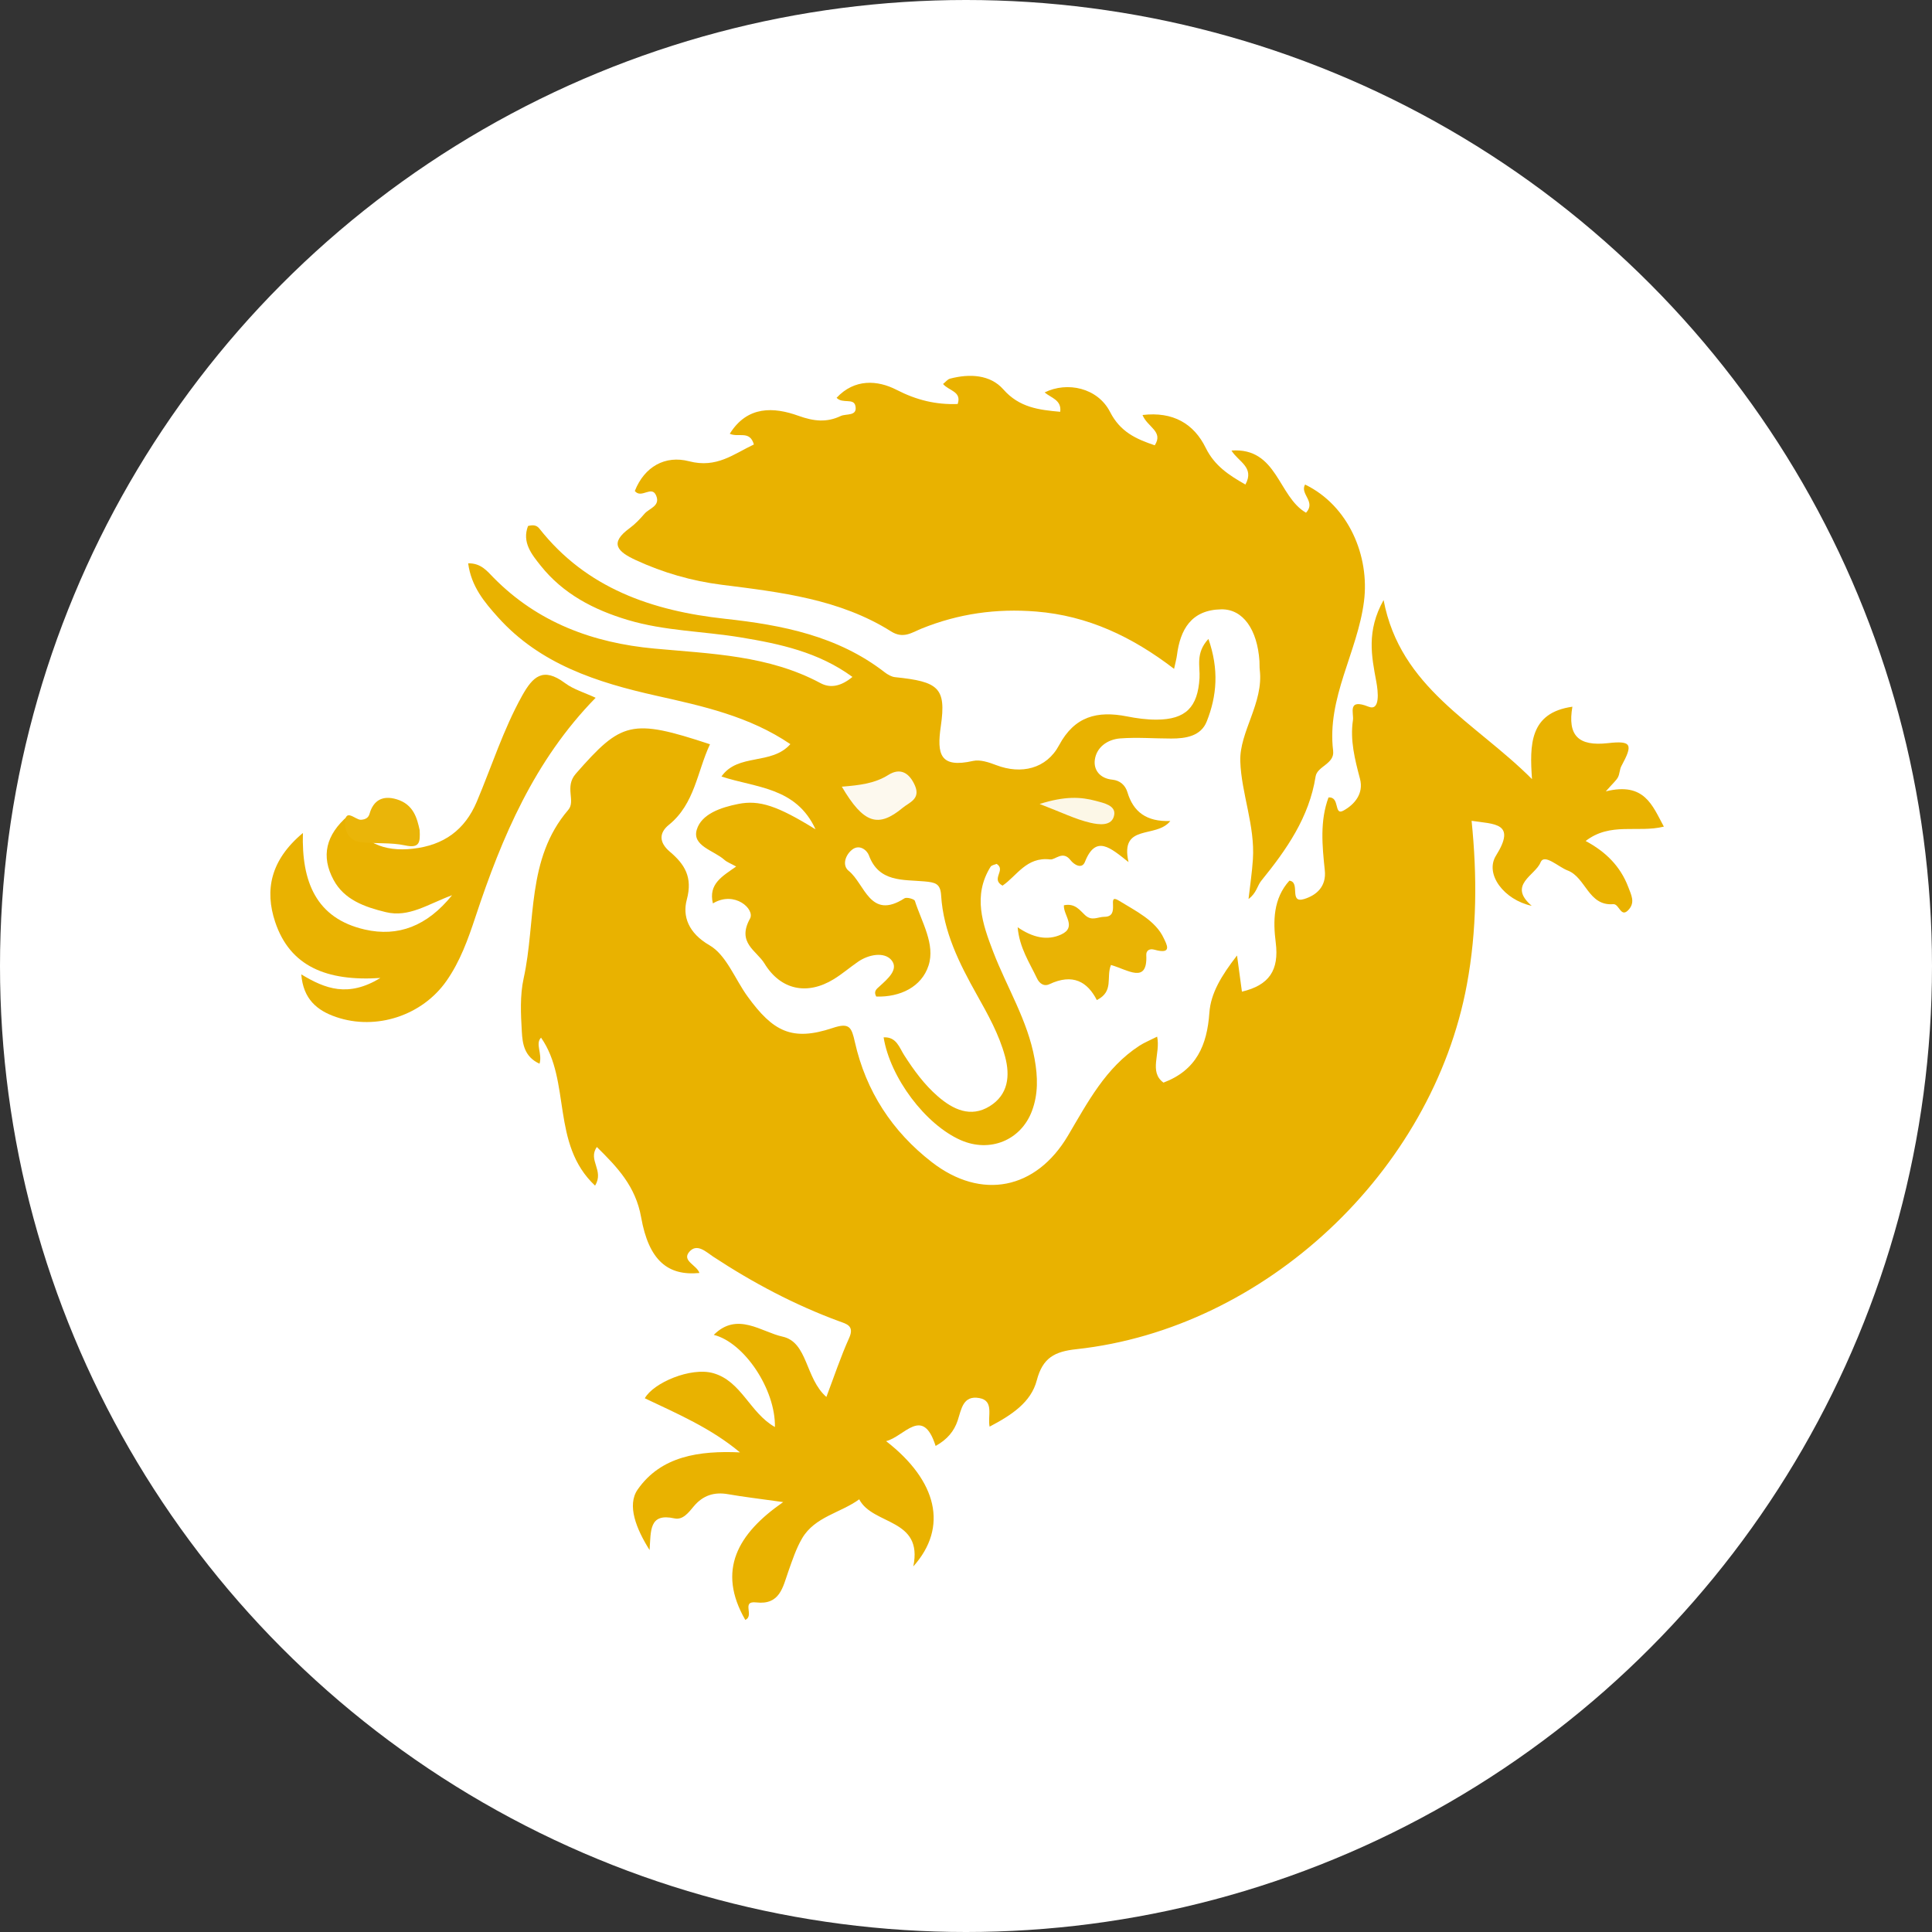 <?xml version="1.0" encoding="UTF-8"?>
<svg width="879px" height="879px" viewBox="0 0 879 879" version="1.1" xmlns="http://www.w3.org/2000/svg" xmlns:xlink="http://www.w3.org/1999/xlink">
    <rect x="0" y="0" width="879" height="879" fill="#333333" stroke="none"/>
    <!-- Generator: Sketch 50.2 (55047) - http://www.bohemiancoding.com/sketch -->
    <title>Group</title>
    <desc>Created with Sketch.</desc>
    <defs></defs>
    <g id="Page-1" stroke="none" stroke-width="1" fill="none" fill-rule="evenodd">
        <g id="画板-copy" transform="translate(-24, -24)">
            <g id="Group" transform="translate(24, 24)">
                <circle id="Oval-Copy" fill="#FFFFFF" cx="439.5" cy="439.5" r="439.5"></circle>
                <g id="Group-2" transform="translate(123, 171)">
                    <path d="M607.59,189.05 C625.2,184.686 628.783,195.483 634,205.092 C622.012,208.032 609.674,202.922 598.418,211.627 C607.5,216.477 614.215,223.068 617.82,232.598 C619.161,236.148 620.919,239.358 618.215,242.614 C614.418,247.193 613.798,240.127 610.959,240.365 C599.624,241.303 598.52,228.178 590.216,225.035 C585.968,223.441 579.591,217.132 577.878,221.406 C575.535,227.284 562.746,231.626 573.89,241.122 C561.327,238.443 552.369,226.697 557.642,218.263 C567.051,203.227 556.854,204.007 546.533,202.447 C549.091,227.68 548.944,252.303 544.392,276.903 C528.663,361.997 452.576,433.537 366.709,442.841 C356.884,443.904 351.408,446.685 348.704,457.006 C346.113,466.978 337.313,472.788 327.24,478.079 C326.249,473.286 329.415,466.311 322.587,465.078 C315.094,463.722 314.418,470.143 312.717,475.276 C311.117,480.103 307.985,483.924 302.678,486.863 C296.796,468.368 288.436,482.669 280.143,484.67 C303.41,502.725 308.525,523.809 292.526,541.671 C297.1,519.637 274.093,523.051 267.919,511.147 C259.412,517.354 247.705,519.027 241.914,528.93 C239.221,533.543 237.508,538.777 235.706,543.853 C233.148,551.1 231.852,559.285 221.07,558.052 C214.028,557.25 220.405,564.089 216.078,566 C203.132,543.537 212.473,526.85 233.328,512.402 C222.253,510.842 215.222,510.039 208.281,508.818 C201.893,507.688 196.778,509.372 192.62,514.358 C190.31,517.139 187.685,520.666 183.854,519.818 C172.215,517.252 173.173,525.437 172.542,534.232 C166.48,524.623 162.154,513.826 167.1,506.715 C177.77,491.397 195.212,488.966 213.656,489.792 C200.541,478.803 185.274,472.257 170.367,465.169 C174.311,458.092 191.279,450.902 201.431,453.728 C214.321,457.312 218.151,471.85 229.565,478.249 C229.869,461.031 215.526,439.755 201.746,436.329 C212.394,425.623 223.492,435.063 232.979,437.109 C244.596,439.619 243.266,456.079 252.978,464.57 C256.449,455.435 259.457,446.334 263.367,437.663 C265.845,432.146 262.015,431.321 258.939,430.19 C238.545,422.695 219.537,412.611 201.397,400.684 C198.366,398.694 194.164,394.477 190.66,398.479 C186.998,402.64 194.062,404.55 195.212,408.168 C180.868,409.558 172.193,402.504 168.7,382.855 C166.187,368.713 157.883,360.053 148.554,350.85 C144.306,356.831 152.024,361.5 147.732,368.419 C127.541,349.505 136.949,320.756 123.158,301.096 C120.398,303.922 123.845,308.264 122.471,312.955 C115.474,309.779 114.719,303.719 114.415,298.372 C113.941,290.311 113.525,281.889 115.248,274.099 C120.938,248.335 116.353,219.823 135.541,197.473 C139.056,193.369 133.659,187.06 139.022,180.956 C159.765,157.339 164.17,155.756 200.023,167.615 C194.175,180.04 193.127,194.714 181.33,204.267 C176.801,207.919 176.767,212.271 181.792,216.533 C188.395,222.118 192.26,228.008 189.477,238.284 C187.426,245.825 190.198,253.513 199.741,259.029 C207.493,263.495 211.38,274.495 217.182,282.454 C228.675,298.236 237.238,302.916 255.851,296.698 C263.524,294.132 264.426,296.371 265.936,303.075 C270.961,325.425 282.926,343.807 300.988,357.769 C323.499,375.179 348.355,370.273 362.912,345.65 C371.892,330.478 380.027,314.775 395.384,304.782 C397.559,303.369 400.026,302.385 403.463,300.644 C405.108,308.309 399.564,316.607 406.347,321.559 C421.332,315.906 426.188,304.533 427.225,289.791 C427.845,280.95 432.622,272.991 439.81,263.71 C440.768,270.787 441.388,275.32 442.041,280.17 C454.424,277.231 459.01,270.448 457.421,257.842 C456.193,248.199 456.215,237.877 463.618,229.681 C468.868,230.292 463.201,240.229 470.378,238.024 C476.102,236.261 480.519,232.225 479.741,224.967 C478.569,213.786 477.465,202.56 481.42,191.831 C486.783,191.356 483.719,200.288 488.225,197.8 C493.206,195.076 497.543,190.09 495.752,183.33 C493.42,174.534 491.177,165.75 492.552,156.638 C493.025,153.461 489.814,146.588 499.639,150.522 C505.07,152.693 503.977,143.445 503.177,139.16 C501.036,127.584 498.602,116.165 506.489,102 C514.117,142.088 547.986,157.407 574.014,183.477 C572.921,167.887 572.864,153.28 592.39,150.533 C590.137,163.534 594.971,168.644 608.581,167.107 C619.51,165.863 619.972,167.774 614.666,177.564 C613.854,179.09 613.933,181.103 613.122,182.629 C612.322,184.121 610.902,185.286 607.59,189.05" id="Fill-10-Copy-2" fill="#E9B200"></path>
                    <path d="M165.819,52.39 C170.196,41.306 179.625,36.026 190.493,38.856 C203.111,42.142 210.791,35.536 219.991,31.225 C218.139,24.619 212.905,28.184 209.031,26.346 C217.031,13.468 229.134,14.17 240.242,18.169 C247.362,20.731 253.168,21.277 259.5,18.27 C261.945,17.1 267.202,18.526 266.185,13.68 C265.408,9.926 260.311,12.867 257.625,9.982 C265.751,1.259 276.22,1.883 284.905,6.361 C294.025,11.051 302.848,13.179 312.711,12.811 C314.688,7.063 308.597,6.796 306.06,3.699 C307.283,2.73 308.117,1.571 309.203,1.282 C318.128,-1.069 327.534,-0.59 333.477,6.15 C340.78,14.46 349.729,15.485 359.363,16.354 C360.083,10.962 355.192,10.037 352.277,7.542 C362.597,2.451 376.437,5.448 382.049,16.432 C386.689,25.499 393.82,28.719 402.38,31.604 C406.449,25.232 399.055,23.405 396.815,17.813 C410.712,16.164 420.163,21.779 425.546,32.718 C429.581,40.95 436.118,45.172 443.626,49.45 C447.958,41.529 440.289,39.023 437.284,33.977 C458.198,32.517 458.438,54.953 471.204,62.271 C475.901,57.225 468.267,53.761 470.769,49.45 C490.632,59.074 500.21,82.055 497.57,102.619 C494.621,125.734 480.587,146.487 483.535,170.605 C484.267,176.576 476.29,177.589 475.558,182.268 C472.644,200.827 462.369,215.52 450.827,229.734 C449.009,231.973 448.689,235.349 445.044,238 C445.718,231.985 446.644,225.991 447.032,219.965 C448.038,204.659 441.775,189.932 441.295,175.395 C440.838,162.027 451.969,148.827 450.152,133.766 C449.992,132.44 450.106,131.081 450.015,129.756 C449.044,115.43 442.541,106.05 432.632,106.229 C418.986,106.474 413.946,115.408 412.461,127.227 C412.243,128.831 411.786,130.413 411.169,133.309 C392.106,118.694 371.969,109.136 348.437,107.231 C330.346,105.761 313.066,108.2 296.323,114.973 C291.911,116.756 287.991,119.797 282.437,116.288 C259.077,101.561 232.174,98.431 205.442,95.067 C191.739,93.329 178.756,89.586 166.265,83.827 C158.002,80.006 154.047,76.163 163.465,69.3 C166.002,67.451 168.207,65.09 170.265,62.706 C172.402,60.233 177.51,59.252 175.545,54.507 C173.499,49.583 168.836,56.1 165.819,52.39" id="Fill-21-Copy-2" fill="#E9B200"></path>
                    <path d="M390.443,221.222 C382.23,214.755 375.592,208.557 370.608,221.133 C369.228,224.585 365.669,222.444 364.027,220.314 C360.514,215.797 357.126,220.292 354.822,220.012 C343.975,218.7 339.595,227.578 333.117,231.938 C327.585,228.889 334.873,224.899 330.448,222.04 C329.706,222.377 328.178,222.567 327.665,223.374 C319.544,236.466 323.98,249.3 328.862,261.999 C335.101,278.263 344.58,293.294 347.716,310.779 C349.176,318.883 349.416,326.785 346.461,334.575 C341.409,347.846 327.357,353.54 314.126,347.734 C298.078,340.695 282.007,319.365 279.018,300.96 C284.881,300.658 286.159,305.623 288.348,309.031 C292.751,315.901 297.507,322.447 303.701,327.816 C310.624,333.824 318.643,337.635 327.288,332.288 C335.672,327.088 336.687,318.58 334.246,309.591 C331.52,299.559 326.456,290.536 321.414,281.536 C313.464,267.346 306.199,252.887 305.184,236.388 C304.853,230.918 302.48,230.469 297.553,230.01 C287.972,229.124 276.84,230.514 272.323,218.14 C271.502,215.887 267.989,212.816 264.544,215.685 C261.465,218.241 260.13,222.825 263.141,225.224 C270.51,231.108 272.814,247.832 288.52,237.699 C289.489,237.082 292.968,238.024 293.242,238.865 C296.333,248.538 302.606,258.592 299.458,268.287 C296.321,277.971 286.649,282.724 275.665,282.41 C274.308,279.978 275.893,278.913 277.091,277.815 C280.798,274.43 286.204,269.935 282.463,265.687 C279.224,262.022 272.266,263.187 267.373,266.572 C263.643,269.15 260.187,272.132 256.332,274.497 C244.219,281.928 232.174,279.406 224.829,267.391 C221.191,261.428 212.111,257.987 218.236,246.924 C220.563,242.709 211.313,234.045 201.344,240.019 C199.211,231.075 205.701,227.667 211.929,223.24 C209.374,221.816 207.754,221.245 206.58,220.202 C201.812,215.921 191.775,213.892 194.01,206.472 C196.166,199.287 205.051,196.339 212.853,194.781 C222.479,192.853 230.714,195.599 248.051,206.326 C239.178,187.014 220.883,187.484 205.245,182.283 C212.762,171.557 228,177.284 236.589,167.555 C217.951,154.89 196.748,150.26 175.601,145.53 C148.626,139.489 122.849,131.228 103.687,109.965 C97.391,102.971 91.392,95.843 90,85.295 C95.897,85.172 98.668,88.904 101.588,91.852 C121.64,112.207 146.722,121.51 174.78,124.088 C200.592,126.465 226.7,127.126 250.321,139.814 C254.952,142.302 259.834,141.125 264.841,136.978 C249.34,125.658 231.809,121.936 213.959,118.988 C196.919,116.175 179.445,116.085 162.735,111.098 C147.144,106.457 133.206,99.183 123.009,86.383 C118.903,81.238 114.386,75.734 117.237,68.314 C119.359,67.754 121.092,67.832 122.381,69.469 C143.756,96.627 173.617,106.906 206.831,110.526 C232.893,113.35 258.191,118.338 279.509,134.871 C280.866,135.913 282.588,136.922 284.242,137.09 C304.02,139.119 307.579,141.888 305.047,159.373 C303.176,172.196 304.647,178.596 319.715,175.2 C322.931,174.482 326.946,175.85 330.242,177.105 C341.591,181.454 353.111,178.82 358.848,168.049 C365.909,154.856 376.254,152.3 389.701,154.934 C394.138,155.82 398.735,156.436 403.24,156.414 C416.494,156.358 421.946,150.731 422.744,137.527 C423.075,132.17 420.794,126.184 426.793,119.695 C431.652,133.56 430.66,145.598 426.029,157.243 C423.371,163.924 416.539,165.022 409.878,165.011 C402.122,165.011 394.343,164.372 386.656,164.955 C380.884,165.403 375.854,168.945 375.102,174.751 C374.52,179.324 377.428,183.169 383.097,183.729 C386.576,184.077 388.994,186.251 389.964,189.491 C392.598,198.278 398.529,202.952 409.456,202.526 C403.001,210.72 386.428,203.412 390.443,221.222" id="Fill-23-Copy-2" fill="#E9B200"></path>
                    <path d="M148,146.469 C120.144,174.933 105.363,209.796 93.354,246.055 C89.98,256.251 86.387,266.357 80.104,275.324 C69.114,291.013 48.19,297.981 29.897,291.705 C21.284,288.769 14.955,283.565 14.074,272.309 C25.063,278.931 35.381,282.861 50.08,273.95 C25.423,275.569 8.881,268.545 2.18,248.434 C-2.573,234.118 -0.069,220.405 14.816,207.976 C14.167,230.009 20.716,246.826 43.008,251.918 C58.067,255.346 71.27,250.433 82.677,236.295 C71.514,240.427 63.04,246.547 52.514,243.989 C42.834,241.644 33.595,238.339 28.761,229.327 C22.977,218.585 25.191,208.858 35.381,200.104 C41.49,212.532 51.726,216.597 64.779,215.145 C78.921,213.582 88.497,206.603 93.933,193.716 C100.715,177.658 105.943,161.031 114.498,145.62 C119.471,136.676 124.108,132.388 134.008,139.747 C137.938,142.684 143.038,144.146 148,146.469" id="Fill-25-Copy-2" fill="#E9B201"></path>
                    <path d="M382.458,268.035 C380.149,273.691 383.94,280.014 376.024,284 C371.788,275.746 365.181,271.729 354.437,276.779 C351.843,278.011 349.818,276.268 348.83,274.181 C345.434,267.034 340.803,260.21 340,250.871 C346.829,255.546 353.436,257.09 359.796,254.168 C367.095,250.819 360.71,245.383 361.044,240.864 C366.206,239.821 368.305,243.212 370.701,245.383 C373.826,248.221 376.431,246.123 379.519,246.113 C387.138,246.092 380.037,235.042 386.064,238.767 C393.56,243.4 402.785,247.782 406.49,255.9 C407.626,258.373 410.763,263.497 402.242,261.086 C399.933,260.439 398.426,261.493 398.525,263.528 C399.167,276.936 390.127,270.195 382.458,268.035" id="Fill-55-Copy-2" fill="#E9B304"></path>
                    <path d="M67.933,206.672 C68.186,212.097 68.059,215.097 61.28,213.629 C54.776,212.214 47.757,212.958 41.046,212.15 C36.32,211.576 34.084,207.874 34.003,203.863 C33.854,196.172 38.706,202.14 41.23,201.97 C43.386,201.821 44.637,201.023 45.141,199.225 C46.873,193.151 51.037,190.715 57.472,192.651 C65.226,194.991 66.763,201.353 67.933,206.672" id="Fill-57-Copy-2" fill="#EAB509"></path>
                    <path d="M260,186.913 C268.209,186.256 275.005,185.44 281.174,181.565 C286.692,178.089 290.784,180.707 293.279,186.427 C295.933,192.563 290.612,194.107 287.798,196.453 C276.517,205.849 269.917,203.718 260,186.913" id="Fill-63-Copy-2" fill="#FDF9EE"></path>
                    <path d="M350,194.783 C361.49,191.167 368.633,191.49 375.69,193.401 C379.335,194.38 384.618,195.496 383.941,199.699 C383.066,205.214 376.675,204.155 373.103,203.337 C366.367,201.783 360.049,198.628 350,194.783" id="Fill-65-Copy-2" fill="#FCF7E7"></path>
                </g>
            </g>
        </g>
    </g>
</svg>